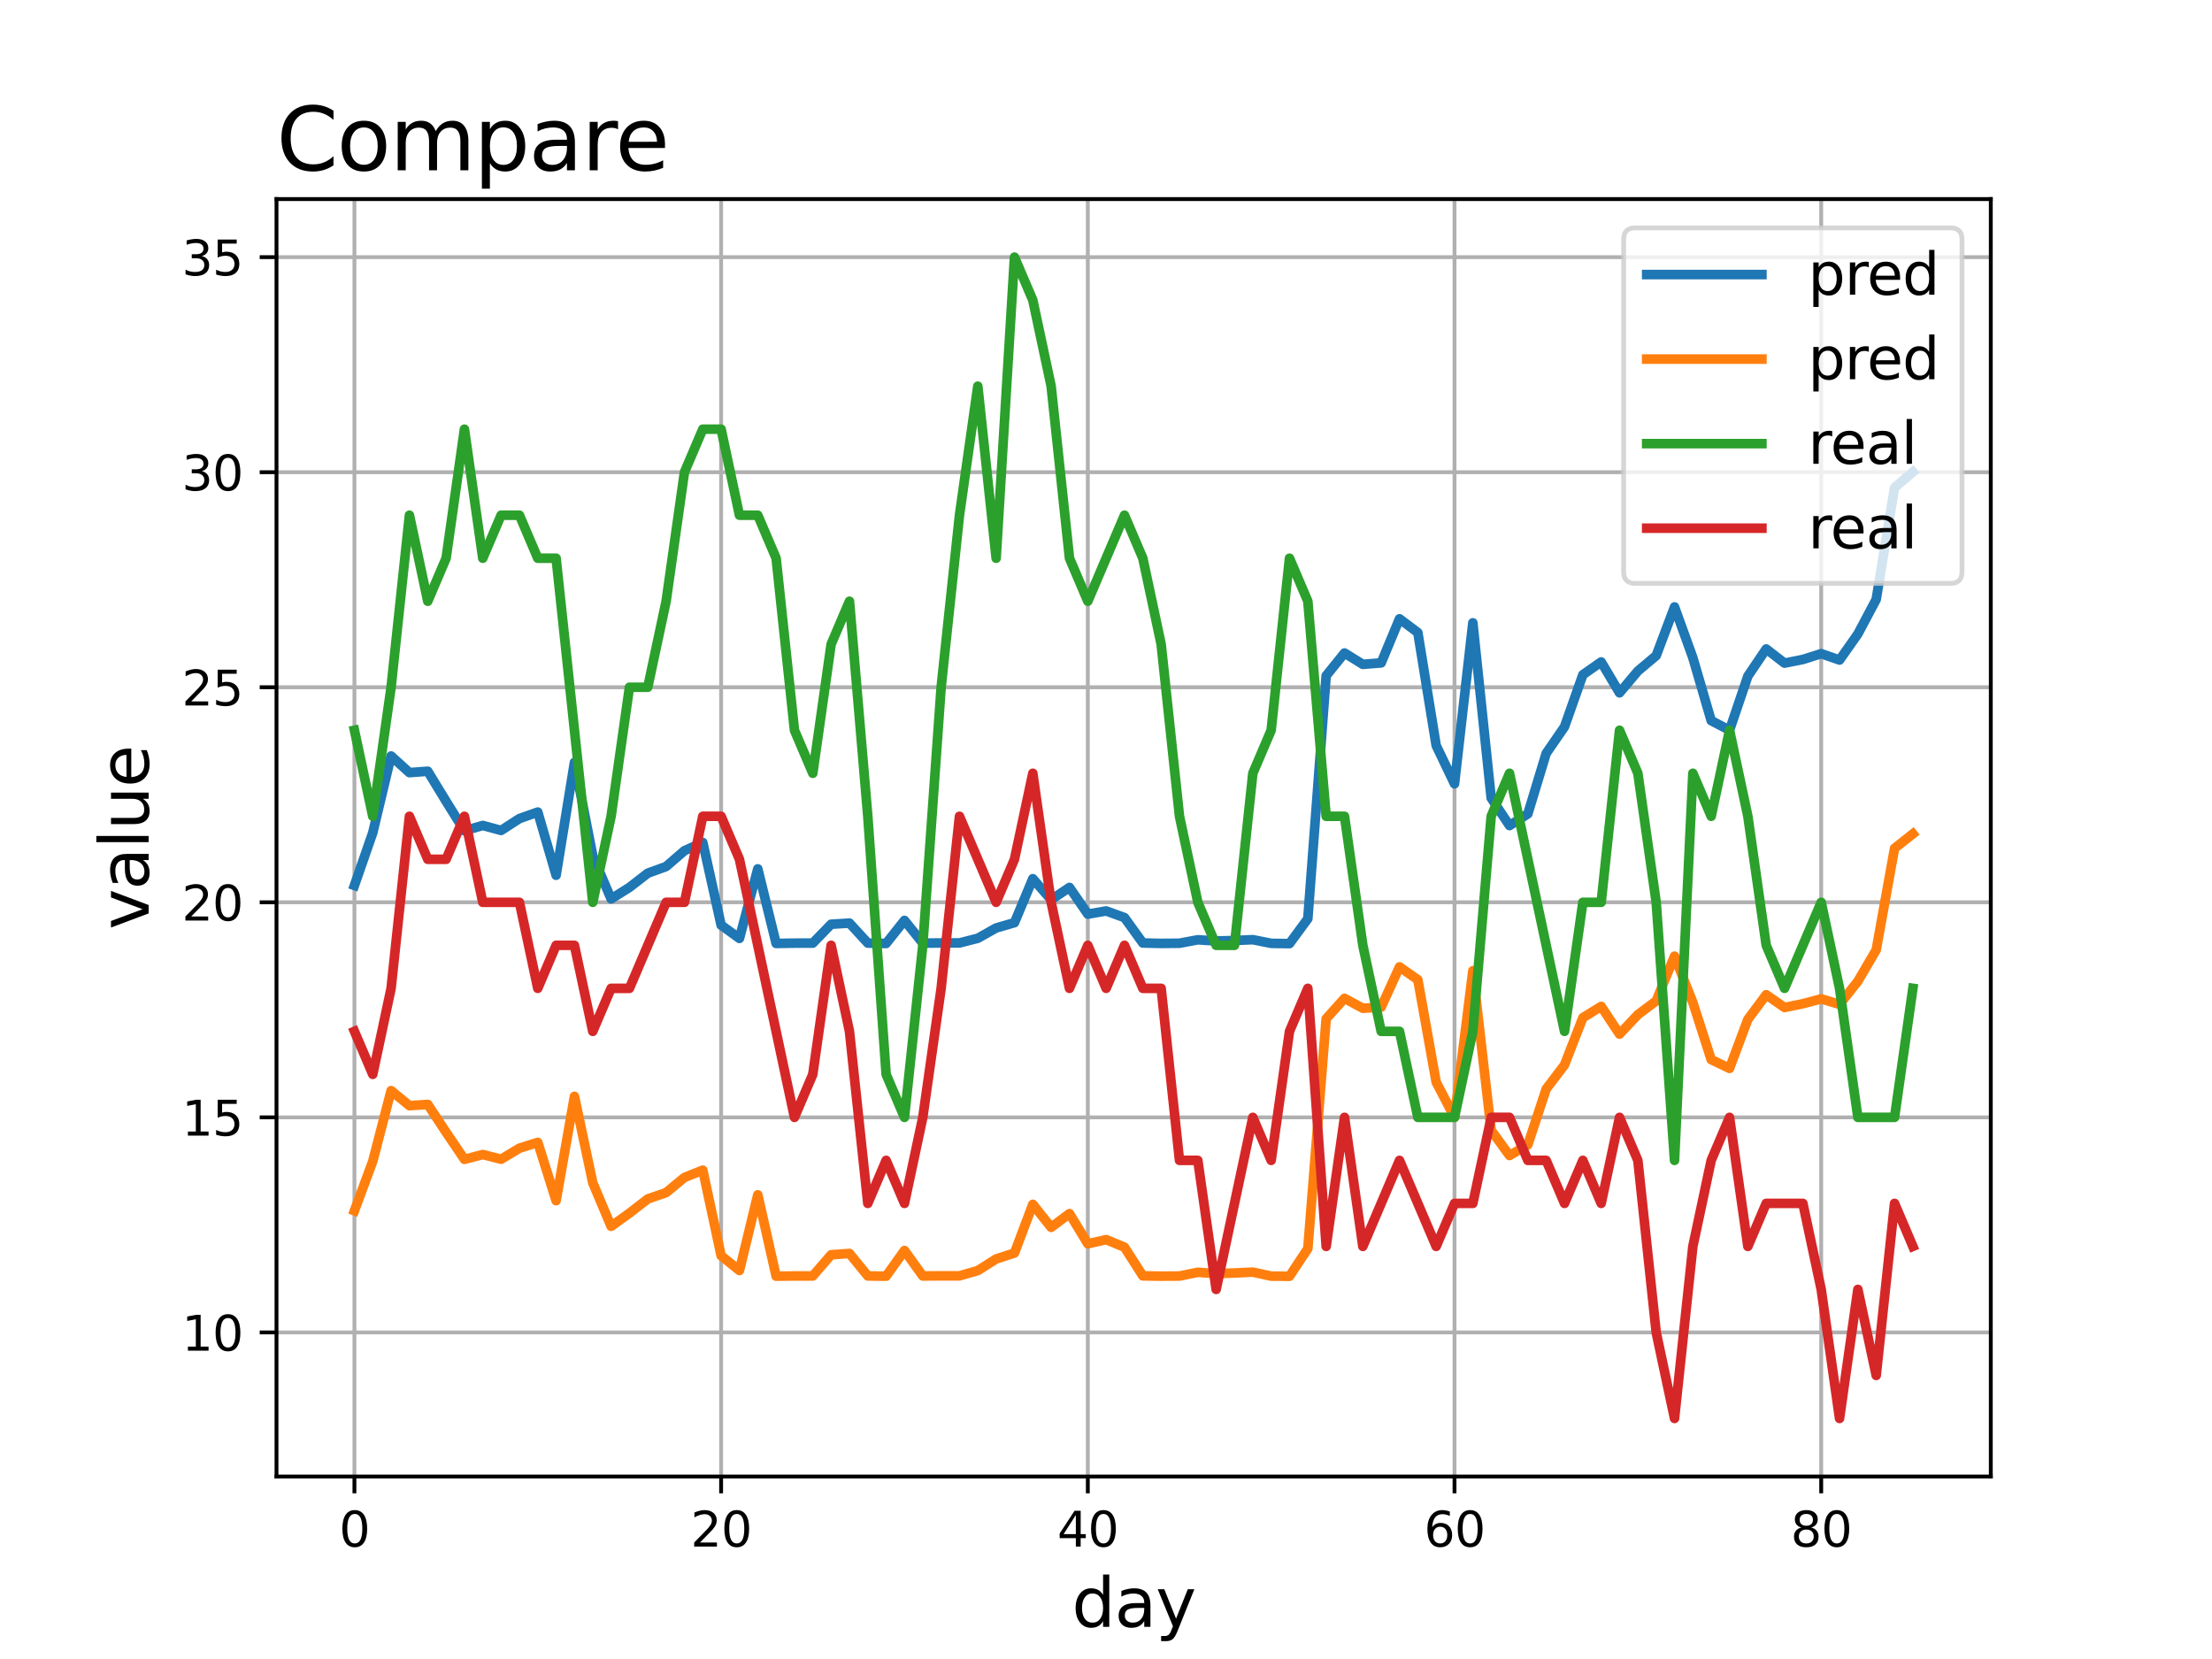 <?xml version="1.0" encoding="utf-8" standalone="no"?>
<!DOCTYPE svg PUBLIC "-//W3C//DTD SVG 1.1//EN"
  "http://www.w3.org/Graphics/SVG/1.1/DTD/svg11.dtd">
<svg xmlns:xlink="http://www.w3.org/1999/xlink" width="460.8pt" height="345.6pt" viewBox="0 0 460.8 345.6" xmlns="http://www.w3.org/2000/svg" version="1.1">
 <defs>
  <style type="text/css">*{stroke-linejoin: round; stroke-linecap: butt}</style>
 </defs>
 <g id="figure_1">
  <g id="patch_1">
   <path d="M 0 345.6 
L 460.8 345.6 
L 460.8 0 
L 0 0 
z
" style="fill: #ffffff"/>
  </g>
  <g id="axes_1">
   <g id="patch_2">
    <path d="M 57.6 307.584 
L 414.72 307.584 
L 414.72 41.472 
L 57.6 41.472 
z
" style="fill: #ffffff"/>
   </g>
   <g id="matplotlib.axis_1">
    <g id="xtick_1">
     <g id="line2d_1">
      <path d="M 73.833 307.584 
L 73.833 41.472 
" clip-path="url(#pe7fea8fa8d)" style="fill: none; stroke: #b0b0b0; stroke-width: 0.8; stroke-linecap: square"/>
     </g>
     <g id="line2d_2">
      <defs>
       <path id="m9cf5548f2f" d="M 0 0 
L 0 3.5 
" style="stroke: #000000; stroke-width: 0.8"/>
      </defs>
      <g>
       <use xlink:href="#m9cf5548f2f" x="73.833" y="307.584" style="stroke: #000000; stroke-width: 0.8"/>
      </g>
     </g>
     <g id="text_1">
      <!-- 0 -->
      <g transform="translate(70.651 322.182) scale(0.1 -0.1)">
       <defs>
        <path id="DejaVuSans-30" d="M 2034 4250 
Q 1547 4250 1301 3770 
Q 1056 3291 1056 2328 
Q 1056 1369 1301 889 
Q 1547 409 2034 409 
Q 2525 409 2770 889 
Q 3016 1369 3016 2328 
Q 3016 3291 2770 3770 
Q 2525 4250 2034 4250 
z
M 2034 4750 
Q 2819 4750 3233 4129 
Q 3647 3509 3647 2328 
Q 3647 1150 3233 529 
Q 2819 -91 2034 -91 
Q 1250 -91 836 529 
Q 422 1150 422 2328 
Q 422 3509 836 4129 
Q 1250 4750 2034 4750 
z
" transform="scale(0.016)"/>
       </defs>
       <use xlink:href="#DejaVuSans-30"/>
      </g>
     </g>
    </g>
    <g id="xtick_2">
     <g id="line2d_3">
      <path d="M 150.222 307.584 
L 150.222 41.472 
" clip-path="url(#pe7fea8fa8d)" style="fill: none; stroke: #b0b0b0; stroke-width: 0.8; stroke-linecap: square"/>
     </g>
     <g id="line2d_4">
      <g>
       <use xlink:href="#m9cf5548f2f" x="150.222" y="307.584" style="stroke: #000000; stroke-width: 0.8"/>
      </g>
     </g>
     <g id="text_2">
      <!-- 20 -->
      <g transform="translate(143.86 322.182) scale(0.1 -0.1)">
       <defs>
        <path id="DejaVuSans-32" d="M 1228 531 
L 3431 531 
L 3431 0 
L 469 0 
L 469 531 
Q 828 903 1448 1529 
Q 2069 2156 2228 2338 
Q 2531 2678 2651 2914 
Q 2772 3150 2772 3378 
Q 2772 3750 2511 3984 
Q 2250 4219 1831 4219 
Q 1534 4219 1204 4116 
Q 875 4013 500 3803 
L 500 4441 
Q 881 4594 1212 4672 
Q 1544 4750 1819 4750 
Q 2544 4750 2975 4387 
Q 3406 4025 3406 3419 
Q 3406 3131 3298 2873 
Q 3191 2616 2906 2266 
Q 2828 2175 2409 1742 
Q 1991 1309 1228 531 
z
" transform="scale(0.016)"/>
       </defs>
       <use xlink:href="#DejaVuSans-32"/>
       <use xlink:href="#DejaVuSans-30" x="63.623"/>
      </g>
     </g>
    </g>
    <g id="xtick_3">
     <g id="line2d_5">
      <path d="M 226.611 307.584 
L 226.611 41.472 
" clip-path="url(#pe7fea8fa8d)" style="fill: none; stroke: #b0b0b0; stroke-width: 0.8; stroke-linecap: square"/>
     </g>
     <g id="line2d_6">
      <g>
       <use xlink:href="#m9cf5548f2f" x="226.611" y="307.584" style="stroke: #000000; stroke-width: 0.8"/>
      </g>
     </g>
     <g id="text_3">
      <!-- 40 -->
      <g transform="translate(220.249 322.182) scale(0.1 -0.1)">
       <defs>
        <path id="DejaVuSans-34" d="M 2419 4116 
L 825 1625 
L 2419 1625 
L 2419 4116 
z
M 2253 4666 
L 3047 4666 
L 3047 1625 
L 3713 1625 
L 3713 1100 
L 3047 1100 
L 3047 0 
L 2419 0 
L 2419 1100 
L 313 1100 
L 313 1709 
L 2253 4666 
z
" transform="scale(0.016)"/>
       </defs>
       <use xlink:href="#DejaVuSans-34"/>
       <use xlink:href="#DejaVuSans-30" x="63.623"/>
      </g>
     </g>
    </g>
    <g id="xtick_4">
     <g id="line2d_7">
      <path d="M 303.001 307.584 
L 303.001 41.472 
" clip-path="url(#pe7fea8fa8d)" style="fill: none; stroke: #b0b0b0; stroke-width: 0.8; stroke-linecap: square"/>
     </g>
     <g id="line2d_8">
      <g>
       <use xlink:href="#m9cf5548f2f" x="303.001" y="307.584" style="stroke: #000000; stroke-width: 0.8"/>
      </g>
     </g>
     <g id="text_4">
      <!-- 60 -->
      <g transform="translate(296.638 322.182) scale(0.1 -0.1)">
       <defs>
        <path id="DejaVuSans-36" d="M 2113 2584 
Q 1688 2584 1439 2293 
Q 1191 2003 1191 1497 
Q 1191 994 1439 701 
Q 1688 409 2113 409 
Q 2538 409 2786 701 
Q 3034 994 3034 1497 
Q 3034 2003 2786 2293 
Q 2538 2584 2113 2584 
z
M 3366 4563 
L 3366 3988 
Q 3128 4100 2886 4159 
Q 2644 4219 2406 4219 
Q 1781 4219 1451 3797 
Q 1122 3375 1075 2522 
Q 1259 2794 1537 2939 
Q 1816 3084 2150 3084 
Q 2853 3084 3261 2657 
Q 3669 2231 3669 1497 
Q 3669 778 3244 343 
Q 2819 -91 2113 -91 
Q 1303 -91 875 529 
Q 447 1150 447 2328 
Q 447 3434 972 4092 
Q 1497 4750 2381 4750 
Q 2619 4750 2861 4703 
Q 3103 4656 3366 4563 
z
" transform="scale(0.016)"/>
       </defs>
       <use xlink:href="#DejaVuSans-36"/>
       <use xlink:href="#DejaVuSans-30" x="63.623"/>
      </g>
     </g>
    </g>
    <g id="xtick_5">
     <g id="line2d_9">
      <path d="M 379.39 307.584 
L 379.39 41.472 
" clip-path="url(#pe7fea8fa8d)" style="fill: none; stroke: #b0b0b0; stroke-width: 0.8; stroke-linecap: square"/>
     </g>
     <g id="line2d_10">
      <g>
       <use xlink:href="#m9cf5548f2f" x="379.39" y="307.584" style="stroke: #000000; stroke-width: 0.8"/>
      </g>
     </g>
     <g id="text_5">
      <!-- 80 -->
      <g transform="translate(373.027 322.182) scale(0.1 -0.1)">
       <defs>
        <path id="DejaVuSans-38" d="M 2034 2216 
Q 1584 2216 1326 1975 
Q 1069 1734 1069 1313 
Q 1069 891 1326 650 
Q 1584 409 2034 409 
Q 2484 409 2743 651 
Q 3003 894 3003 1313 
Q 3003 1734 2745 1975 
Q 2488 2216 2034 2216 
z
M 1403 2484 
Q 997 2584 770 2862 
Q 544 3141 544 3541 
Q 544 4100 942 4425 
Q 1341 4750 2034 4750 
Q 2731 4750 3128 4425 
Q 3525 4100 3525 3541 
Q 3525 3141 3298 2862 
Q 3072 2584 2669 2484 
Q 3125 2378 3379 2068 
Q 3634 1759 3634 1313 
Q 3634 634 3220 271 
Q 2806 -91 2034 -91 
Q 1263 -91 848 271 
Q 434 634 434 1313 
Q 434 1759 690 2068 
Q 947 2378 1403 2484 
z
M 1172 3481 
Q 1172 3119 1398 2916 
Q 1625 2713 2034 2713 
Q 2441 2713 2670 2916 
Q 2900 3119 2900 3481 
Q 2900 3844 2670 4047 
Q 2441 4250 2034 4250 
Q 1625 4250 1398 4047 
Q 1172 3844 1172 3481 
z
" transform="scale(0.016)"/>
       </defs>
       <use xlink:href="#DejaVuSans-38"/>
       <use xlink:href="#DejaVuSans-30" x="63.623"/>
      </g>
     </g>
    </g>
    <g id="text_6">
     <!-- day -->
     <g transform="translate(223.283 338.9) scale(0.14 -0.14)">
      <defs>
       <path id="DejaVuSans-64" d="M 2906 2969 
L 2906 4863 
L 3481 4863 
L 3481 0 
L 2906 0 
L 2906 525 
Q 2725 213 2448 61 
Q 2172 -91 1784 -91 
Q 1150 -91 751 415 
Q 353 922 353 1747 
Q 353 2572 751 3078 
Q 1150 3584 1784 3584 
Q 2172 3584 2448 3432 
Q 2725 3281 2906 2969 
z
M 947 1747 
Q 947 1113 1208 752 
Q 1469 391 1925 391 
Q 2381 391 2643 752 
Q 2906 1113 2906 1747 
Q 2906 2381 2643 2742 
Q 2381 3103 1925 3103 
Q 1469 3103 1208 2742 
Q 947 2381 947 1747 
z
" transform="scale(0.016)"/>
       <path id="DejaVuSans-61" d="M 2194 1759 
Q 1497 1759 1228 1600 
Q 959 1441 959 1056 
Q 959 750 1161 570 
Q 1363 391 1709 391 
Q 2188 391 2477 730 
Q 2766 1069 2766 1631 
L 2766 1759 
L 2194 1759 
z
M 3341 1997 
L 3341 0 
L 2766 0 
L 2766 531 
Q 2569 213 2275 61 
Q 1981 -91 1556 -91 
Q 1019 -91 701 211 
Q 384 513 384 1019 
Q 384 1609 779 1909 
Q 1175 2209 1959 2209 
L 2766 2209 
L 2766 2266 
Q 2766 2663 2505 2880 
Q 2244 3097 1772 3097 
Q 1472 3097 1187 3025 
Q 903 2953 641 2809 
L 641 3341 
Q 956 3463 1253 3523 
Q 1550 3584 1831 3584 
Q 2591 3584 2966 3190 
Q 3341 2797 3341 1997 
z
" transform="scale(0.016)"/>
       <path id="DejaVuSans-79" d="M 2059 -325 
Q 1816 -950 1584 -1140 
Q 1353 -1331 966 -1331 
L 506 -1331 
L 506 -850 
L 844 -850 
Q 1081 -850 1212 -737 
Q 1344 -625 1503 -206 
L 1606 56 
L 191 3500 
L 800 3500 
L 1894 763 
L 2988 3500 
L 3597 3500 
L 2059 -325 
z
" transform="scale(0.016)"/>
      </defs>
      <use xlink:href="#DejaVuSans-64"/>
      <use xlink:href="#DejaVuSans-61" x="63.477"/>
      <use xlink:href="#DejaVuSans-79" x="124.756"/>
     </g>
    </g>
   </g>
   <g id="matplotlib.axis_2">
    <g id="ytick_1">
     <g id="line2d_11">
      <path d="M 57.6 277.568 
L 414.72 277.568 
" clip-path="url(#pe7fea8fa8d)" style="fill: none; stroke: #b0b0b0; stroke-width: 0.8; stroke-linecap: square"/>
     </g>
     <g id="line2d_12">
      <defs>
       <path id="m593c2824fd" d="M 0 0 
L -3.5 0 
" style="stroke: #000000; stroke-width: 0.8"/>
      </defs>
      <g>
       <use xlink:href="#m593c2824fd" x="57.6" y="277.568" style="stroke: #000000; stroke-width: 0.8"/>
      </g>
     </g>
     <g id="text_7">
      <!-- 10 -->
      <g transform="translate(37.875 281.367) scale(0.1 -0.1)">
       <defs>
        <path id="DejaVuSans-31" d="M 794 531 
L 1825 531 
L 1825 4091 
L 703 3866 
L 703 4441 
L 1819 4666 
L 2450 4666 
L 2450 531 
L 3481 531 
L 3481 0 
L 794 0 
L 794 531 
z
" transform="scale(0.016)"/>
       </defs>
       <use xlink:href="#DejaVuSans-31"/>
       <use xlink:href="#DejaVuSans-30" x="63.623"/>
      </g>
     </g>
    </g>
    <g id="ytick_2">
     <g id="line2d_13">
      <path d="M 57.6 232.768 
L 414.72 232.768 
" clip-path="url(#pe7fea8fa8d)" style="fill: none; stroke: #b0b0b0; stroke-width: 0.8; stroke-linecap: square"/>
     </g>
     <g id="line2d_14">
      <g>
       <use xlink:href="#m593c2824fd" x="57.6" y="232.768" style="stroke: #000000; stroke-width: 0.8"/>
      </g>
     </g>
     <g id="text_8">
      <!-- 15 -->
      <g transform="translate(37.875 236.567) scale(0.1 -0.1)">
       <defs>
        <path id="DejaVuSans-35" d="M 691 4666 
L 3169 4666 
L 3169 4134 
L 1269 4134 
L 1269 2991 
Q 1406 3038 1543 3061 
Q 1681 3084 1819 3084 
Q 2600 3084 3056 2656 
Q 3513 2228 3513 1497 
Q 3513 744 3044 326 
Q 2575 -91 1722 -91 
Q 1428 -91 1123 -41 
Q 819 9 494 109 
L 494 744 
Q 775 591 1075 516 
Q 1375 441 1709 441 
Q 2250 441 2565 725 
Q 2881 1009 2881 1497 
Q 2881 1984 2565 2268 
Q 2250 2553 1709 2553 
Q 1456 2553 1204 2497 
Q 953 2441 691 2322 
L 691 4666 
z
" transform="scale(0.016)"/>
       </defs>
       <use xlink:href="#DejaVuSans-31"/>
       <use xlink:href="#DejaVuSans-35" x="63.623"/>
      </g>
     </g>
    </g>
    <g id="ytick_3">
     <g id="line2d_15">
      <path d="M 57.6 187.968 
L 414.72 187.968 
" clip-path="url(#pe7fea8fa8d)" style="fill: none; stroke: #b0b0b0; stroke-width: 0.8; stroke-linecap: square"/>
     </g>
     <g id="line2d_16">
      <g>
       <use xlink:href="#m593c2824fd" x="57.6" y="187.968" style="stroke: #000000; stroke-width: 0.8"/>
      </g>
     </g>
     <g id="text_9">
      <!-- 20 -->
      <g transform="translate(37.875 191.767) scale(0.1 -0.1)">
       <use xlink:href="#DejaVuSans-32"/>
       <use xlink:href="#DejaVuSans-30" x="63.623"/>
      </g>
     </g>
    </g>
    <g id="ytick_4">
     <g id="line2d_17">
      <path d="M 57.6 143.168 
L 414.72 143.168 
" clip-path="url(#pe7fea8fa8d)" style="fill: none; stroke: #b0b0b0; stroke-width: 0.8; stroke-linecap: square"/>
     </g>
     <g id="line2d_18">
      <g>
       <use xlink:href="#m593c2824fd" x="57.6" y="143.168" style="stroke: #000000; stroke-width: 0.8"/>
      </g>
     </g>
     <g id="text_10">
      <!-- 25 -->
      <g transform="translate(37.875 146.967) scale(0.1 -0.1)">
       <use xlink:href="#DejaVuSans-32"/>
       <use xlink:href="#DejaVuSans-35" x="63.623"/>
      </g>
     </g>
    </g>
    <g id="ytick_5">
     <g id="line2d_19">
      <path d="M 57.6 98.368 
L 414.72 98.368 
" clip-path="url(#pe7fea8fa8d)" style="fill: none; stroke: #b0b0b0; stroke-width: 0.8; stroke-linecap: square"/>
     </g>
     <g id="line2d_20">
      <g>
       <use xlink:href="#m593c2824fd" x="57.6" y="98.368" style="stroke: #000000; stroke-width: 0.8"/>
      </g>
     </g>
     <g id="text_11">
      <!-- 30 -->
      <g transform="translate(37.875 102.167) scale(0.1 -0.1)">
       <defs>
        <path id="DejaVuSans-33" d="M 2597 2516 
Q 3050 2419 3304 2112 
Q 3559 1806 3559 1356 
Q 3559 666 3084 287 
Q 2609 -91 1734 -91 
Q 1441 -91 1130 -33 
Q 819 25 488 141 
L 488 750 
Q 750 597 1062 519 
Q 1375 441 1716 441 
Q 2309 441 2620 675 
Q 2931 909 2931 1356 
Q 2931 1769 2642 2001 
Q 2353 2234 1838 2234 
L 1294 2234 
L 1294 2753 
L 1863 2753 
Q 2328 2753 2575 2939 
Q 2822 3125 2822 3475 
Q 2822 3834 2567 4026 
Q 2313 4219 1838 4219 
Q 1578 4219 1281 4162 
Q 984 4106 628 3988 
L 628 4550 
Q 988 4650 1302 4700 
Q 1616 4750 1894 4750 
Q 2613 4750 3031 4423 
Q 3450 4097 3450 3541 
Q 3450 3153 3228 2886 
Q 3006 2619 2597 2516 
z
" transform="scale(0.016)"/>
       </defs>
       <use xlink:href="#DejaVuSans-33"/>
       <use xlink:href="#DejaVuSans-30" x="63.623"/>
      </g>
     </g>
    </g>
    <g id="ytick_6">
     <g id="line2d_21">
      <path d="M 57.6 53.568 
L 414.72 53.568 
" clip-path="url(#pe7fea8fa8d)" style="fill: none; stroke: #b0b0b0; stroke-width: 0.8; stroke-linecap: square"/>
     </g>
     <g id="line2d_22">
      <g>
       <use xlink:href="#m593c2824fd" x="57.6" y="53.568" style="stroke: #000000; stroke-width: 0.8"/>
      </g>
     </g>
     <g id="text_12">
      <!-- 35 -->
      <g transform="translate(37.875 57.367) scale(0.1 -0.1)">
       <use xlink:href="#DejaVuSans-33"/>
       <use xlink:href="#DejaVuSans-35" x="63.623"/>
      </g>
     </g>
    </g>
    <g id="text_13">
     <!-- value -->
     <g transform="translate(30.963 193.649) rotate(-90) scale(0.14 -0.14)">
      <defs>
       <path id="DejaVuSans-76" d="M 191 3500 
L 800 3500 
L 1894 563 
L 2988 3500 
L 3597 3500 
L 2284 0 
L 1503 0 
L 191 3500 
z
" transform="scale(0.016)"/>
       <path id="DejaVuSans-6c" d="M 603 4863 
L 1178 4863 
L 1178 0 
L 603 0 
L 603 4863 
z
" transform="scale(0.016)"/>
       <path id="DejaVuSans-75" d="M 544 1381 
L 544 3500 
L 1119 3500 
L 1119 1403 
Q 1119 906 1312 657 
Q 1506 409 1894 409 
Q 2359 409 2629 706 
Q 2900 1003 2900 1516 
L 2900 3500 
L 3475 3500 
L 3475 0 
L 2900 0 
L 2900 538 
Q 2691 219 2414 64 
Q 2138 -91 1772 -91 
Q 1169 -91 856 284 
Q 544 659 544 1381 
z
M 1991 3584 
L 1991 3584 
z
" transform="scale(0.016)"/>
       <path id="DejaVuSans-65" d="M 3597 1894 
L 3597 1613 
L 953 1613 
Q 991 1019 1311 708 
Q 1631 397 2203 397 
Q 2534 397 2845 478 
Q 3156 559 3463 722 
L 3463 178 
Q 3153 47 2828 -22 
Q 2503 -91 2169 -91 
Q 1331 -91 842 396 
Q 353 884 353 1716 
Q 353 2575 817 3079 
Q 1281 3584 2069 3584 
Q 2775 3584 3186 3129 
Q 3597 2675 3597 1894 
z
M 3022 2063 
Q 3016 2534 2758 2815 
Q 2500 3097 2075 3097 
Q 1594 3097 1305 2825 
Q 1016 2553 972 2059 
L 3022 2063 
z
" transform="scale(0.016)"/>
      </defs>
      <use xlink:href="#DejaVuSans-76"/>
      <use xlink:href="#DejaVuSans-61" x="59.18"/>
      <use xlink:href="#DejaVuSans-6c" x="120.459"/>
      <use xlink:href="#DejaVuSans-75" x="148.242"/>
      <use xlink:href="#DejaVuSans-65" x="211.621"/>
     </g>
    </g>
   </g>
   <g id="line2d_23">
    <path d="M 73.833 184.45 
L 77.652 173.478 
L 81.472 157.488 
L 85.291 160.95 
L 89.111 160.662 
L 92.93 166.928 
L 96.75 173.064 
L 100.569 171.958 
L 104.388 172.995 
L 108.208 170.523 
L 112.027 169.17 
L 115.847 182.331 
L 119.666 158.82 
L 123.486 178.278 
L 127.305 187.253 
L 131.125 184.862 
L 134.944 181.902 
L 138.764 180.515 
L 142.583 177.212 
L 146.403 175.502 
L 150.222 192.719 
L 154.041 195.484 
L 157.861 181.002 
L 161.68 196.534 
L 165.5 196.472 
L 169.319 196.468 
L 173.139 192.535 
L 176.958 192.3 
L 180.778 196.462 
L 184.597 196.544 
L 188.417 191.74 
L 192.236 196.473 
L 196.056 196.434 
L 199.875 196.434 
L 203.695 195.459 
L 207.514 193.312 
L 211.333 192.21 
L 215.153 183.053 
L 218.972 187.423 
L 222.792 184.87 
L 226.611 190.43 
L 230.431 189.768 
L 234.25 191.149 
L 238.07 196.441 
L 241.889 196.527 
L 245.709 196.493 
L 249.528 195.777 
L 253.348 196.024 
L 257.167 195.925 
L 260.987 195.752 
L 264.806 196.516 
L 268.625 196.572 
L 272.445 191.383 
L 276.264 140.769 
L 280.084 136.033 
L 283.903 138.394 
L 287.723 138.093 
L 291.542 128.908 
L 295.362 131.777 
L 299.181 155.301 
L 303.001 163.277 
L 306.82 129.746 
L 310.64 166.231 
L 314.459 171.983 
L 318.279 169.535 
L 322.098 156.941 
L 325.917 151.397 
L 329.737 140.564 
L 333.556 137.893 
L 337.376 144.329 
L 341.195 139.792 
L 345.015 136.58 
L 348.834 126.435 
L 352.654 137.024 
L 356.473 150.118 
L 360.293 152.112 
L 364.112 140.846 
L 367.932 135.193 
L 371.751 138.14 
L 375.57 137.382 
L 379.39 136.169 
L 383.209 137.496 
L 387.029 132.066 
L 390.848 124.868 
L 394.668 101.59 
L 398.487 98.32 
" clip-path="url(#pe7fea8fa8d)" style="fill: none; stroke: #1f77b4; stroke-width: 2; stroke-linecap: square"/>
   </g>
   <g id="line2d_24">
    <path d="M 73.833 252.224 
L 77.652 241.918 
L 81.472 227.198 
L 85.291 230.33 
L 89.111 230.074 
L 92.93 235.874 
L 96.75 241.511 
L 100.569 240.51 
L 104.388 241.489 
L 108.208 239.19 
L 112.027 237.989 
L 115.847 250.123 
L 119.666 228.39 
L 123.486 246.406 
L 127.305 255.464 
L 131.125 252.72 
L 134.944 249.764 
L 138.764 248.438 
L 142.583 245.288 
L 146.403 243.765 
L 150.222 261.586 
L 154.041 264.674 
L 157.861 248.906 
L 161.68 265.849 
L 165.5 265.808 
L 169.319 265.805 
L 173.139 261.392 
L 176.958 261.12 
L 180.778 265.801 
L 184.597 265.856 
L 188.417 260.502 
L 192.236 265.809 
L 196.056 265.782 
L 199.875 265.782 
L 203.695 264.686 
L 207.514 262.266 
L 211.333 261.023 
L 215.153 250.89 
L 218.972 255.678 
L 222.792 252.817 
L 226.611 259.1 
L 230.431 258.237 
L 234.25 259.817 
L 238.07 265.787 
L 241.889 265.845 
L 245.709 265.822 
L 249.528 265.04 
L 253.348 265.316 
L 257.167 265.186 
L 260.987 265.009 
L 264.806 265.837 
L 268.625 265.874 
L 272.445 260.102 
L 276.264 212.226 
L 280.084 207.977 
L 283.903 210.038 
L 287.723 209.81 
L 291.542 201.422 
L 295.362 204.103 
L 299.181 225.433 
L 303.001 232.757 
L 306.82 202.232 
L 310.64 235.469 
L 314.459 240.714 
L 318.279 238.469 
L 322.098 226.865 
L 325.917 221.834 
L 329.737 212.012 
L 333.556 209.655 
L 337.376 215.427 
L 341.195 211.375 
L 345.015 208.509 
L 348.834 199.183 
L 352.654 208.834 
L 356.473 220.737 
L 360.293 222.563 
L 364.112 212.357 
L 367.932 207.22 
L 371.751 209.877 
L 375.57 209.099 
L 379.39 208.079 
L 383.209 209.229 
L 387.029 204.413 
L 390.848 197.884 
L 394.668 176.73 
L 398.487 173.705 
" clip-path="url(#pe7fea8fa8d)" style="fill: none; stroke: #ff7f0e; stroke-width: 2; stroke-linecap: square"/>
   </g>
   <g id="line2d_25">
    <path d="M 73.833 152.128 
L 77.652 170.048 
L 81.472 143.168 
L 85.291 107.328 
L 89.111 125.248 
L 92.93 116.288 
L 96.75 89.408 
L 100.569 116.288 
L 104.388 107.328 
L 108.208 107.328 
L 112.027 116.288 
L 115.847 116.288 
L 119.666 152.128 
L 123.486 187.968 
L 127.305 170.048 
L 131.125 143.168 
L 134.944 143.168 
L 138.764 125.248 
L 142.583 98.368 
L 146.403 89.408 
L 150.222 89.408 
L 154.041 107.328 
L 157.861 107.328 
L 161.68 116.288 
L 165.5 152.128 
L 169.319 161.088 
L 173.139 134.208 
L 176.958 125.248 
L 180.778 170.048 
L 184.597 223.808 
L 188.417 232.768 
L 192.236 196.928 
L 196.056 143.168 
L 199.875 107.328 
L 203.695 80.448 
L 207.514 116.288 
L 211.333 53.568 
L 215.153 62.528 
L 218.972 80.448 
L 222.792 116.288 
L 226.611 125.248 
L 230.431 116.288 
L 234.25 107.328 
L 238.07 116.288 
L 241.889 134.208 
L 245.709 170.048 
L 249.528 187.968 
L 253.348 196.928 
L 257.167 196.928 
L 260.987 161.088 
L 264.806 152.128 
L 268.625 116.288 
L 272.445 125.248 
L 276.264 170.048 
L 280.084 170.048 
L 283.903 196.928 
L 287.723 214.848 
L 291.542 214.848 
L 295.362 232.768 
L 299.181 232.768 
L 303.001 232.768 
L 306.82 214.848 
L 310.64 170.048 
L 314.459 161.088 
L 318.279 179.008 
L 322.098 196.928 
L 325.917 214.848 
L 329.737 187.968 
L 333.556 187.968 
L 337.376 152.128 
L 341.195 161.088 
L 345.015 187.968 
L 348.834 241.728 
L 352.654 161.088 
L 356.473 170.048 
L 360.293 152.128 
L 364.112 170.048 
L 367.932 196.928 
L 371.751 205.888 
L 375.57 196.928 
L 379.39 187.968 
L 383.209 205.888 
L 387.029 232.768 
L 390.848 232.768 
L 394.668 232.768 
L 398.487 205.888 
" clip-path="url(#pe7fea8fa8d)" style="fill: none; stroke: #2ca02c; stroke-width: 2; stroke-linecap: square"/>
   </g>
   <g id="line2d_26">
    <path d="M 73.833 214.848 
L 77.652 223.808 
L 81.472 205.888 
L 85.291 170.048 
L 89.111 179.008 
L 92.93 179.008 
L 96.75 170.048 
L 100.569 187.968 
L 104.388 187.968 
L 108.208 187.968 
L 112.027 205.888 
L 115.847 196.928 
L 119.666 196.928 
L 123.486 214.848 
L 127.305 205.888 
L 131.125 205.888 
L 134.944 196.928 
L 138.764 187.968 
L 142.583 187.968 
L 146.403 170.048 
L 150.222 170.048 
L 154.041 179.008 
L 157.861 196.928 
L 161.68 214.848 
L 165.5 232.768 
L 169.319 223.808 
L 173.139 196.928 
L 176.958 214.848 
L 180.778 250.688 
L 184.597 241.728 
L 188.417 250.688 
L 192.236 232.768 
L 196.056 205.888 
L 199.875 170.048 
L 203.695 179.008 
L 207.514 187.968 
L 211.333 179.008 
L 215.153 161.088 
L 218.972 187.968 
L 222.792 205.888 
L 226.611 196.928 
L 230.431 205.888 
L 234.25 196.928 
L 238.07 205.888 
L 241.889 205.888 
L 245.709 241.728 
L 249.528 241.728 
L 253.348 268.608 
L 257.167 250.688 
L 260.987 232.768 
L 264.806 241.728 
L 268.625 214.848 
L 272.445 205.888 
L 276.264 259.648 
L 280.084 232.768 
L 283.903 259.648 
L 287.723 250.688 
L 291.542 241.728 
L 295.362 250.688 
L 299.181 259.648 
L 303.001 250.688 
L 306.82 250.688 
L 310.64 232.768 
L 314.459 232.768 
L 318.279 241.728 
L 322.098 241.728 
L 325.917 250.688 
L 329.737 241.728 
L 333.556 250.688 
L 337.376 232.768 
L 341.195 241.728 
L 345.015 277.568 
L 348.834 295.488 
L 352.654 259.648 
L 356.473 241.728 
L 360.293 232.768 
L 364.112 259.648 
L 367.932 250.688 
L 371.751 250.688 
L 375.57 250.688 
L 379.39 268.608 
L 383.209 295.488 
L 387.029 268.608 
L 390.848 286.528 
L 394.668 250.688 
L 398.487 259.648 
" clip-path="url(#pe7fea8fa8d)" style="fill: none; stroke: #d62728; stroke-width: 2; stroke-linecap: square"/>
   </g>
   <g id="patch_3">
    <path d="M 57.6 307.584 
L 57.6 41.472 
" style="fill: none; stroke: #000000; stroke-width: 0.8; stroke-linejoin: miter; stroke-linecap: square"/>
   </g>
   <g id="patch_4">
    <path d="M 414.72 307.584 
L 414.72 41.472 
" style="fill: none; stroke: #000000; stroke-width: 0.8; stroke-linejoin: miter; stroke-linecap: square"/>
   </g>
   <g id="patch_5">
    <path d="M 57.6 307.584 
L 414.72 307.584 
" style="fill: none; stroke: #000000; stroke-width: 0.8; stroke-linejoin: miter; stroke-linecap: square"/>
   </g>
   <g id="patch_6">
    <path d="M 57.6 41.472 
L 414.72 41.472 
" style="fill: none; stroke: #000000; stroke-width: 0.8; stroke-linejoin: miter; stroke-linecap: square"/>
   </g>
   <g id="text_14">
    <!-- Compare -->
    <g transform="translate(57.6 35.472) scale(0.18 -0.18)">
     <defs>
      <path id="DejaVuSans-43" d="M 4122 4306 
L 4122 3641 
Q 3803 3938 3442 4084 
Q 3081 4231 2675 4231 
Q 1875 4231 1450 3742 
Q 1025 3253 1025 2328 
Q 1025 1406 1450 917 
Q 1875 428 2675 428 
Q 3081 428 3442 575 
Q 3803 722 4122 1019 
L 4122 359 
Q 3791 134 3420 21 
Q 3050 -91 2638 -91 
Q 1578 -91 968 557 
Q 359 1206 359 2328 
Q 359 3453 968 4101 
Q 1578 4750 2638 4750 
Q 3056 4750 3426 4639 
Q 3797 4528 4122 4306 
z
" transform="scale(0.016)"/>
      <path id="DejaVuSans-6f" d="M 1959 3097 
Q 1497 3097 1228 2736 
Q 959 2375 959 1747 
Q 959 1119 1226 758 
Q 1494 397 1959 397 
Q 2419 397 2687 759 
Q 2956 1122 2956 1747 
Q 2956 2369 2687 2733 
Q 2419 3097 1959 3097 
z
M 1959 3584 
Q 2709 3584 3137 3096 
Q 3566 2609 3566 1747 
Q 3566 888 3137 398 
Q 2709 -91 1959 -91 
Q 1206 -91 779 398 
Q 353 888 353 1747 
Q 353 2609 779 3096 
Q 1206 3584 1959 3584 
z
" transform="scale(0.016)"/>
      <path id="DejaVuSans-6d" d="M 3328 2828 
Q 3544 3216 3844 3400 
Q 4144 3584 4550 3584 
Q 5097 3584 5394 3201 
Q 5691 2819 5691 2113 
L 5691 0 
L 5113 0 
L 5113 2094 
Q 5113 2597 4934 2840 
Q 4756 3084 4391 3084 
Q 3944 3084 3684 2787 
Q 3425 2491 3425 1978 
L 3425 0 
L 2847 0 
L 2847 2094 
Q 2847 2600 2669 2842 
Q 2491 3084 2119 3084 
Q 1678 3084 1418 2786 
Q 1159 2488 1159 1978 
L 1159 0 
L 581 0 
L 581 3500 
L 1159 3500 
L 1159 2956 
Q 1356 3278 1631 3431 
Q 1906 3584 2284 3584 
Q 2666 3584 2933 3390 
Q 3200 3197 3328 2828 
z
" transform="scale(0.016)"/>
      <path id="DejaVuSans-70" d="M 1159 525 
L 1159 -1331 
L 581 -1331 
L 581 3500 
L 1159 3500 
L 1159 2969 
Q 1341 3281 1617 3432 
Q 1894 3584 2278 3584 
Q 2916 3584 3314 3078 
Q 3713 2572 3713 1747 
Q 3713 922 3314 415 
Q 2916 -91 2278 -91 
Q 1894 -91 1617 61 
Q 1341 213 1159 525 
z
M 3116 1747 
Q 3116 2381 2855 2742 
Q 2594 3103 2138 3103 
Q 1681 3103 1420 2742 
Q 1159 2381 1159 1747 
Q 1159 1113 1420 752 
Q 1681 391 2138 391 
Q 2594 391 2855 752 
Q 3116 1113 3116 1747 
z
" transform="scale(0.016)"/>
      <path id="DejaVuSans-72" d="M 2631 2963 
Q 2534 3019 2420 3045 
Q 2306 3072 2169 3072 
Q 1681 3072 1420 2755 
Q 1159 2438 1159 1844 
L 1159 0 
L 581 0 
L 581 3500 
L 1159 3500 
L 1159 2956 
Q 1341 3275 1631 3429 
Q 1922 3584 2338 3584 
Q 2397 3584 2469 3576 
Q 2541 3569 2628 3553 
L 2631 2963 
z
" transform="scale(0.016)"/>
     </defs>
     <use xlink:href="#DejaVuSans-43"/>
     <use xlink:href="#DejaVuSans-6f" x="69.824"/>
     <use xlink:href="#DejaVuSans-6d" x="131.006"/>
     <use xlink:href="#DejaVuSans-70" x="228.418"/>
     <use xlink:href="#DejaVuSans-61" x="291.895"/>
     <use xlink:href="#DejaVuSans-72" x="353.174"/>
     <use xlink:href="#DejaVuSans-65" x="392.037"/>
    </g>
   </g>
   <g id="legend_1">
    <g id="patch_7">
     <path d="M 340.637 121.527 
L 406.32 121.527 
Q 408.72 121.527 408.72 119.127 
L 408.72 49.872 
Q 408.72 47.472 406.32 47.472 
L 340.637 47.472 
Q 338.237 47.472 338.237 49.872 
L 338.237 119.127 
Q 338.237 121.527 340.637 121.527 
z
" style="fill: #ffffff; opacity: 0.8; stroke: #cccccc; stroke-linejoin: miter"/>
    </g>
    <g id="line2d_27">
     <path d="M 343.037 57.19 
L 355.037 57.19 
L 367.037 57.19 
" style="fill: none; stroke: #1f77b4; stroke-width: 2; stroke-linecap: square"/>
    </g>
    <g id="text_15">
     <!-- pred -->
     <g transform="translate(376.637 61.39) scale(0.12 -0.12)">
      <use xlink:href="#DejaVuSans-70"/>
      <use xlink:href="#DejaVuSans-72" x="63.477"/>
      <use xlink:href="#DejaVuSans-65" x="102.34"/>
      <use xlink:href="#DejaVuSans-64" x="163.863"/>
     </g>
    </g>
    <g id="line2d_28">
     <path d="M 343.037 74.804 
L 355.037 74.804 
L 367.037 74.804 
" style="fill: none; stroke: #ff7f0e; stroke-width: 2; stroke-linecap: square"/>
    </g>
    <g id="text_16">
     <!-- pred -->
     <g transform="translate(376.637 79.004) scale(0.12 -0.12)">
      <use xlink:href="#DejaVuSans-70"/>
      <use xlink:href="#DejaVuSans-72" x="63.477"/>
      <use xlink:href="#DejaVuSans-65" x="102.34"/>
      <use xlink:href="#DejaVuSans-64" x="163.863"/>
     </g>
    </g>
    <g id="line2d_29">
     <path d="M 343.037 92.418 
L 355.037 92.418 
L 367.037 92.418 
" style="fill: none; stroke: #2ca02c; stroke-width: 2; stroke-linecap: square"/>
    </g>
    <g id="text_17">
     <!-- real -->
     <g transform="translate(376.637 96.618) scale(0.12 -0.12)">
      <use xlink:href="#DejaVuSans-72"/>
      <use xlink:href="#DejaVuSans-65" x="38.863"/>
      <use xlink:href="#DejaVuSans-61" x="100.387"/>
      <use xlink:href="#DejaVuSans-6c" x="161.666"/>
     </g>
    </g>
    <g id="line2d_30">
     <path d="M 343.037 110.031 
L 355.037 110.031 
L 367.037 110.031 
" style="fill: none; stroke: #d62728; stroke-width: 2; stroke-linecap: square"/>
    </g>
    <g id="text_18">
     <!-- real -->
     <g transform="translate(376.637 114.231) scale(0.12 -0.12)">
      <use xlink:href="#DejaVuSans-72"/>
      <use xlink:href="#DejaVuSans-65" x="38.863"/>
      <use xlink:href="#DejaVuSans-61" x="100.387"/>
      <use xlink:href="#DejaVuSans-6c" x="161.666"/>
     </g>
    </g>
   </g>
  </g>
 </g>
 <defs>
  <clipPath id="pe7fea8fa8d">
   <rect x="57.6" y="41.472" width="357.12" height="266.112"/>
  </clipPath>
 </defs>
</svg>
